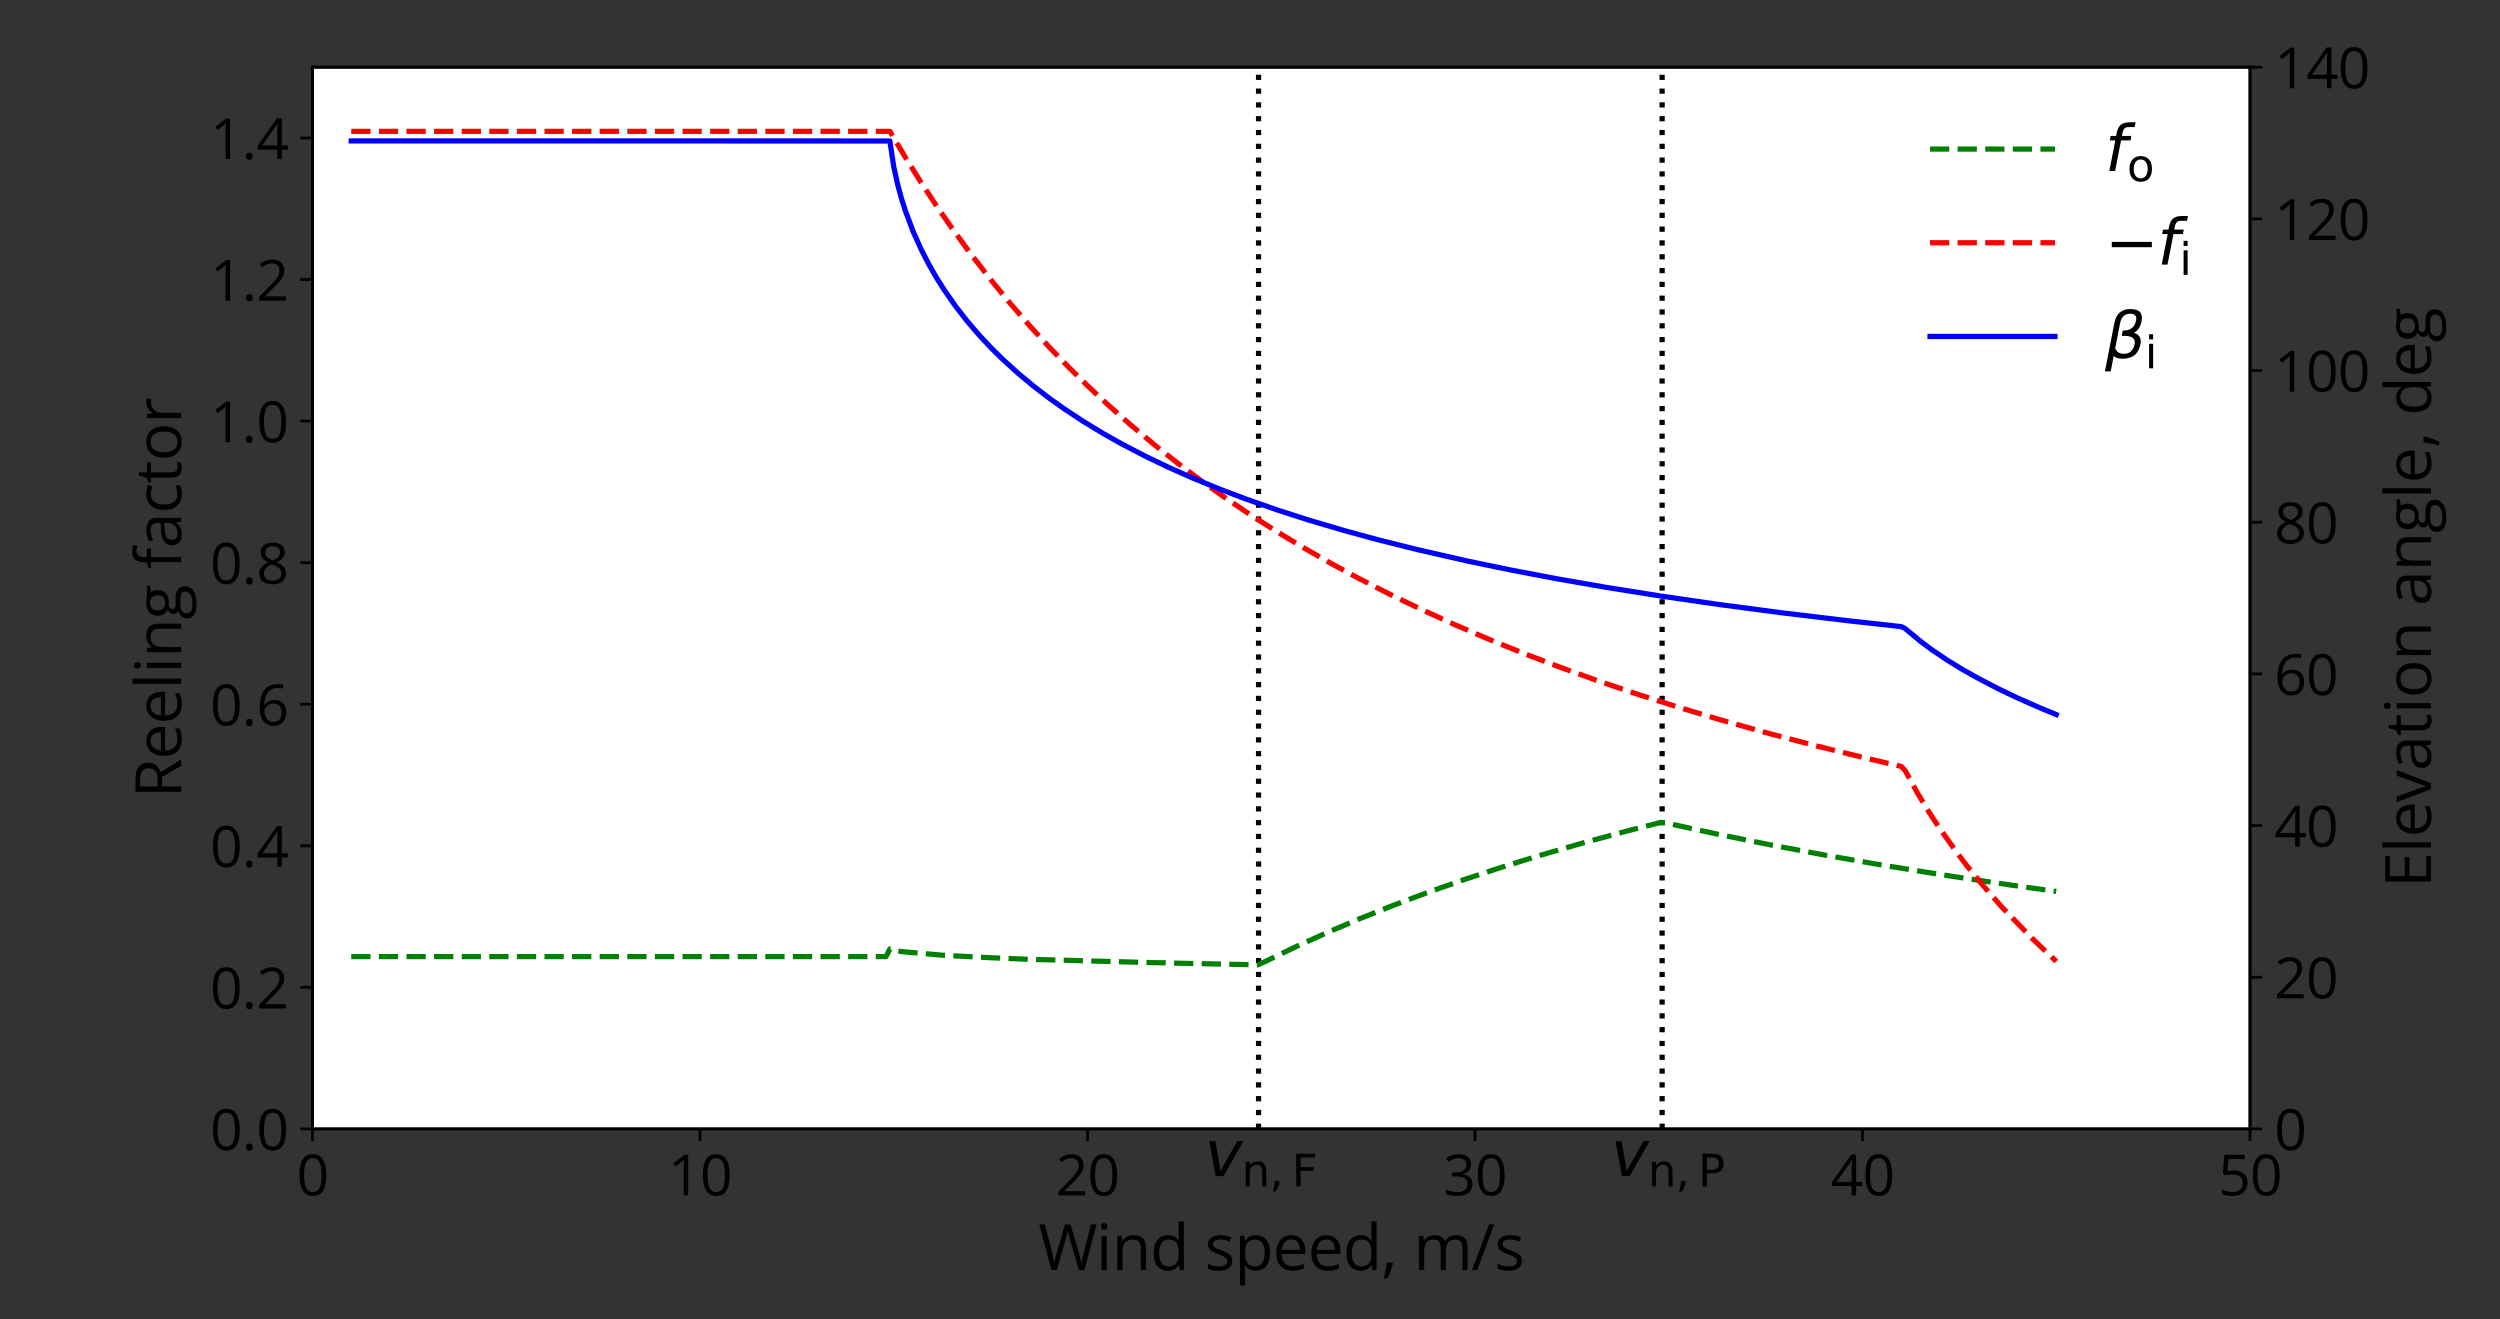 <?xml version="1.0" encoding="UTF-8" standalone="no"?>
<svg
   width="720pt"
   height="380pt"
   viewBox="0 0 720 380"
   version="1.1"
   id="svg617"
   sodipodi:docname="operations.svg"
   inkscape:version="1.2.2 (b0a8486541, 2022-12-01)"
   xmlns:inkscape="http://www.inkscape.org/namespaces/inkscape"
   xmlns:sodipodi="http://sodipodi.sourceforge.net/DTD/sodipodi-0.dtd"
   xmlns:xlink="http://www.w3.org/1999/xlink"
   xmlns="http://www.w3.org/2000/svg"
   xmlns:svg="http://www.w3.org/2000/svg"
   xmlns:rdf="http://www.w3.org/1999/02/22-rdf-syntax-ns#"
   xmlns:cc="http://creativecommons.org/ns#"
   xmlns:dc="http://purl.org/dc/elements/1.1/">
  <rect x="0" y="0" width="720" height="380" fill="#333333" stroke="none"/>
  <sodipodi:namedview
     id="namedview619"
     pagecolor="#ffffff"
     bordercolor="#cccccc"
     borderopacity="1"
     inkscape:showpageshadow="0"
     inkscape:pageopacity="1"
     inkscape:pagecheckerboard="0"
     inkscape:deskcolor="#d1d1d1"
     inkscape:document-units="pt"
     showgrid="false"
     inkscape:zoom="0.64010417"
     inkscape:cx="452.27014"
     inkscape:cy="272.61188"
     inkscape:window-width="1920"
     inkscape:window-height="1022"
     inkscape:window-x="0"
     inkscape:window-y="0"
     inkscape:window-maximized="1"
     inkscape:current-layer="patch_1" />
  <defs
     id="defs6">
    <style
       type="text/css"
       id="style4">*{stroke-linejoin: round; stroke-linecap: butt}</style>
  </defs>
  <g
     id="figure_1"
     transform="translate(0,-29.25)">
    <g
       id="patch_1" />
    <g
       id="axes_1">
      <g
         id="patch_2">
        <path
           d="M 90,354.375 H 648 V 48.6 H 90 Z"
           style="fill:#ffffff"
           id="path11" />
      </g>
      <g
         id="matplotlib.axis_1">
        <g
           id="xtick_1">
          <g
             id="line2d_1">
            <defs
               id="defs15">
              <path
                 id="m4ca0bfacaf"
                 d="M 0,0 V 3.5"
                 style="stroke:#000000;stroke-width:0.8" />
            </defs>
            <g
               id="g19">
              <use
                 xlink:href="#m4ca0bfacaf"
                 x="90"
                 y="354.375"
                 style="stroke:#000000;stroke-width:0.8"
                 id="use17" />
            </g>
          </g>
          <g
             id="text_1">
            <!-- 0 -->
            <g
               transform="matrix(0.16,0,0,-0.16,85.426,373.533)"
               id="g27">
              <defs
                 id="defs23">
                <path
                   id="OpenSans-Regular-30"
                   d="m 3334,2291 q 0,-557 -84,-995 Q 3166,859 2984,556 2803,253 2515,95 2228,-63 1825,-63 1316,-63 983,215 650,494 486,1020 322,1547 322,2291 q 0,731 148,1257 149,527 480,810 331,283 875,283 516,0 850,-280 334,-280 496,-807 163,-526 163,-1263 z m -2490,0 q 0,-638 97,-1063 97,-425 314,-636 217,-211 570,-211 353,0 570,209 218,210 316,635 98,425 98,1066 0,628 -97,1051 -96,424 -312,638 -216,214 -575,214 -359,0 -575,-214 -216,-214 -311,-638 -95,-423 -95,-1051 z"
                   transform="scale(0.016)" />
              </defs>
              <use
                 xlink:href="#OpenSans-Regular-30"
                 id="use25" />
            </g>
          </g>
        </g>
        <g
           id="xtick_2">
          <g
             id="line2d_2">
            <g
               id="g33">
              <use
                 xlink:href="#m4ca0bfacaf"
                 x="201.6"
                 y="354.375"
                 style="stroke:#000000;stroke-width:0.8"
                 id="use31" />
            </g>
          </g>
          <g
             id="text_2">
            <!-- 10 -->
            <g
               transform="matrix(0.16,0,0,-0.16,192.452,373.533)"
               id="g43">
              <defs
                 id="defs37">
                <path
                   id="OpenSans-Regular-31"
                   d="m 2247,0 h -506 v 3238 q 0,184 1,317 2,133 6,243 5,111 15,227 -97,-100 -182,-171 -84,-70 -209,-173 l -522,-418 -272,353 1238,953 h 431 z"
                   transform="scale(0.016)" />
              </defs>
              <use
                 xlink:href="#OpenSans-Regular-31"
                 id="use39" />
              <use
                 xlink:href="#OpenSans-Regular-30"
                 x="57.178"
                 id="use41" />
            </g>
          </g>
        </g>
        <g
           id="xtick_3">
          <g
             id="line2d_3">
            <g
               id="g49">
              <use
                 xlink:href="#m4ca0bfacaf"
                 x="313.2"
                 y="354.375"
                 style="stroke:#000000;stroke-width:0.8"
                 id="use47" />
            </g>
          </g>
          <g
             id="text_3">
            <!-- 20 -->
            <g
               transform="matrix(0.16,0,0,-0.16,304.053,373.533)"
               id="g59">
              <defs
                 id="defs53">
                <path
                   id="OpenSans-Regular-32"
                   d="M 3309,0 H 316 v 434 l 1222,1241 q 340,344 573,612 233,269 355,530 122,261 122,574 0,387 -230,592 -230,205 -605,205 -328,0 -581,-113 -253,-112 -519,-319 l -278,350 q 181,153 395,272 214,119 459,187 246,69 524,69 422,0 728,-147 307,-146 474,-418 167,-272 167,-647 0,-363 -144,-674 -144,-310 -403,-615 -259,-305 -606,-645 L 975,497 v -22 h 2334 z"
                   transform="scale(0.016)" />
              </defs>
              <use
                 xlink:href="#OpenSans-Regular-32"
                 id="use55" />
              <use
                 xlink:href="#OpenSans-Regular-30"
                 x="57.178"
                 id="use57" />
            </g>
          </g>
        </g>
        <g
           id="xtick_4">
          <g
             id="line2d_4">
            <g
               id="g65">
              <use
                 xlink:href="#m4ca0bfacaf"
                 x="424.8"
                 y="354.375"
                 style="stroke:#000000;stroke-width:0.8"
                 id="use63" />
            </g>
          </g>
          <g
             id="text_4">
            <!-- 30 -->
            <g
               transform="matrix(0.16,0,0,-0.16,415.652,373.533)"
               id="g75">
              <defs
                 id="defs69">
                <path
                   id="OpenSans-Regular-33"
                   d="m 3141,3503 q 0,-306 -119,-531 -119,-225 -332,-367 -212,-142 -499,-199 v -25 q 543,-68 816,-350 274,-281 274,-737 0,-397 -186,-704 Q 2909,284 2526,110 2144,-63 1547,-63 1184,-63 876,-5 569,53 288,188 v 487 q 284,-141 618,-221 335,-79 647,-79 625,0 903,248 278,249 278,680 0,297 -155,480 -154,183 -443,269 -289,86 -695,86 H 984 v 443 h 460 q 372,0 631,109 259,110 395,308 136,199 136,471 0,347 -231,536 -231,189 -628,189 -244,0 -444,-50 -200,-50 -375,-138 -175,-87 -350,-203 l -262,356 q 250,194 609,334 359,141 816,141 700,0 1050,-319 350,-318 350,-812 z"
                   transform="scale(0.016)" />
              </defs>
              <use
                 xlink:href="#OpenSans-Regular-33"
                 id="use71" />
              <use
                 xlink:href="#OpenSans-Regular-30"
                 x="57.178"
                 id="use73" />
            </g>
          </g>
        </g>
        <g
           id="xtick_5">
          <g
             id="line2d_5">
            <g
               id="g81">
              <use
                 xlink:href="#m4ca0bfacaf"
                 x="536.4"
                 y="354.375"
                 style="stroke:#000000;stroke-width:0.8"
                 id="use79" />
            </g>
          </g>
          <g
             id="text_5">
            <!-- 40 -->
            <g
               transform="matrix(0.16,0,0,-0.16,527.253,373.533)"
               id="g91">
              <defs
                 id="defs85">
                <path
                   id="OpenSans-Regular-34"
                   d="M 3538,1059 H 2853 V 0 H 2347 V 1059 H 138 v 438 l 2175,3097 h 540 V 1528 h 685 z m -1191,469 v 1494 q 0,172 3,311 3,139 9,259 7,121 11,230 5,109 8,216 h -25 q -59,-125 -136,-265 -76,-139 -154,-248 L 653,1528 Z"
                   transform="scale(0.016)" />
              </defs>
              <use
                 xlink:href="#OpenSans-Regular-34"
                 id="use87" />
              <use
                 xlink:href="#OpenSans-Regular-30"
                 x="57.178"
                 id="use89" />
            </g>
          </g>
        </g>
        <g
           id="xtick_6">
          <g
             id="line2d_6">
            <g
               id="g97">
              <use
                 xlink:href="#m4ca0bfacaf"
                 x="648"
                 y="354.375"
                 style="stroke:#000000;stroke-width:0.8"
                 id="use95" />
            </g>
          </g>
          <g
             id="text_6">
            <!-- 50 -->
            <g
               transform="matrix(0.16,0,0,-0.16,638.852,373.533)"
               id="g107">
              <defs
                 id="defs101">
                <path
                   id="OpenSans-Regular-35"
                   d="m 1759,2794 q 466,0 810,-158 344,-158 533,-458 189,-300 189,-728 0,-469 -204,-808 Q 2884,303 2503,120 2122,-63 1591,-63 1234,-63 928,0 622,63 413,188 v 493 q 228,-137 553,-219 325,-81 631,-81 347,0 608,111 261,111 406,337 145,227 145,571 0,456 -280,704 -279,249 -882,249 -194,0 -425,-31 -231,-31 -381,-69 L 525,2425 700,4569 H 2972 V 4094 H 1144 L 1028,2716 q 119,25 306,51 188,27 425,27 z"
                   transform="scale(0.016)" />
              </defs>
              <use
                 xlink:href="#OpenSans-Regular-35"
                 id="use103" />
              <use
                 xlink:href="#OpenSans-Regular-30"
                 x="57.178"
                 id="use105" />
            </g>
          </g>
        </g>
        <g
           id="text_7">
          <!-- Wind speed, m/s -->
          <g
             transform="matrix(0.18,0,0,-0.18,299.053,395.037)"
             id="g154">
            <defs
               id="defs122">
              <path
                 id="OpenSans-Regular-57"
                 d="M 5816,4569 4594,0 h -535 l -906,3075 q -40,131 -76,264 -36,133 -68,253 -31,121 -51,213 -20,92 -30,139 -6,-47 -23,-138 -17,-90 -44,-209 -27,-119 -63,-254 -35,-134 -76,-271 L 1841,0 H 1306 L 94,4569 h 553 l 734,-2866 q 38,-144 70,-283 33,-139 60,-270 27,-131 48,-256 22,-125 41,-244 16,122 41,255 25,133 54,270 30,138 66,278 36,141 77,281 l 821,2835 h 547 l 857,-2856 q 43,-147 80,-291 38,-144 68,-280 30,-136 53,-260 24,-123 42,-232 22,153 53,322 32,169 74,353 42,184 92,381 l 734,2863 z"
                 transform="scale(0.016)" />
              <path
                 id="OpenSans-Regular-69"
                 d="M 1066,3425 V 0 H 547 V 3425 Z M 813,4706 q 128,0 220,-83 92,-82 92,-257 0,-172 -92,-257 -92,-84 -220,-84 -135,0 -224,84 -89,85 -89,257 0,175 89,257 89,83 224,83 z"
                 transform="scale(0.016)" />
              <path
                 id="OpenSans-Regular-6e"
                 d="m 2169,3488 q 609,0 921,-299 313,-298 313,-958 V 0 h -512 v 2197 q 0,428 -196,640 -195,213 -598,213 -569,0 -800,-322 -231,-322 -231,-934 V 0 H 547 v 3425 h 419 l 78,-494 h 28 q 109,182 278,305 169,123 378,187 210,65 441,65 z"
                 transform="scale(0.016)" />
              <path
                 id="OpenSans-Regular-64"
                 d="m 1766,-63 q -650,0 -1030,444 -380,444 -380,1319 0,884 387,1336 388,452 1032,452 272,0 475,-72 203,-72 350,-193 147,-120 247,-273 h 37 q -12,97 -25,265 -12,169 -12,276 v 1372 h 519 V 0 h -419 l -78,488 h -22 Q 2750,334 2601,209 2453,84 2248,10 2044,-63 1766,-63 Z m 81,432 q 550,0 778,312 228,313 228,928 v 94 q 0,653 -217,1003 -217,350 -789,350 -478,0 -716,-367 -237,-367 -237,-1001 0,-632 236,-976 236,-343 717,-343 z"
                 transform="scale(0.016)" />
              <path
                 id="OpenSans-Regular-20"
                 transform="scale(0.016)"
                 d="" />
              <path
                 id="OpenSans-Regular-73"
                 d="M 2763,938 Q 2763,609 2598,386 2434,163 2129,50 1825,-63 1403,-63 1044,-63 781,-6 519,50 322,153 v 478 q 209,-103 500,-188 291,-84 594,-84 443,0 643,144 200,144 200,391 0,140 -80,248 -79,108 -267,209 -187,102 -518,224 -328,125 -567,248 -239,124 -369,302 -130,178 -130,463 0,434 351,667 352,233 924,233 310,0 580,-61 270,-61 505,-164 l -175,-416 q -213,91 -454,153 -240,63 -490,63 -360,0 -552,-119 -192,-119 -192,-325 0,-160 89,-263 89,-103 286,-194 197,-90 519,-212 322,-119 556,-246 234,-126 361,-306 127,-179 127,-460 z"
                 transform="scale(0.016)" />
              <path
                 id="OpenSans-Regular-70"
                 d="m 2156,3488 q 641,0 1022,-441 381,-441 381,-1325 0,-584 -175,-981 Q 3209,344 2892,140 2575,-63 2144,-63 1872,-63 1665,9 1459,81 1312,203 1166,325 1069,469 h -38 q 10,-122 24,-294 14,-172 14,-300 V -1531 H 547 v 4956 h 428 l 69,-506 h 25 q 100,156 243,285 144,130 352,207 208,77 492,77 z m -90,-438 q -357,0 -574,-138 -217,-137 -317,-411 -100,-273 -106,-685 v -100 q 0,-435 95,-735 95,-300 315,-456 221,-156 593,-156 319,0 531,172 213,172 317,479 105,308 105,708 0,606 -236,964 -236,358 -723,358 z"
                 transform="scale(0.016)" />
              <path
                 id="OpenSans-Regular-65"
                 d="m 1866,3488 q 437,0 749,-194 313,-194 478,-543 166,-348 166,-813 V 1616 H 894 q 9,-603 299,-919 291,-316 820,-316 325,0 575,59 250,60 518,176 V 159 Q 2847,44 2592,-9 q -254,-54 -601,-54 -494,0 -861,202 -367,202 -571,592 -203,391 -203,957 0,553 186,957 186,405 525,624 339,219 799,219 z m -7,-425 q -415,0 -662,-272 -247,-272 -294,-760 h 1813 q -3,307 -96,539 -92,233 -280,363 -187,130 -481,130 z"
                 transform="scale(0.016)" />
              <path
                 id="OpenSans-Regular-2c"
                 d="m 1141,744 40,-72 Q 1125,444 1039,184 953,-75 851,-336 750,-597 647,-825 H 259 q 66,250 128,527 63,276 114,546 52,271 83,496 z"
                 transform="scale(0.016)" />
              <path
                 id="OpenSans-Regular-6d"
                 d="m 4266,3488 q 565,0 852,-296 288,-295 288,-948 V 0 h -512 v 2219 q 0,415 -180,623 -180,208 -533,208 -497,0 -722,-288 -225,-287 -225,-846 V 0 h -515 v 2219 q 0,278 -80,462 -80,185 -238,277 -157,92 -398,92 -340,0 -547,-141 -206,-140 -298,-417 -92,-276 -92,-679 V 0 H 547 v 3425 h 419 l 78,-484 h 28 q 103,178 259,300 157,122 350,184 194,63 413,63 390,0 654,-146 265,-145 383,-442 h 28 q 169,297 463,442 294,146 644,146 z"
                 transform="scale(0.016)" />
              <path
                 id="OpenSans-Regular-2f"
                 d="M 2278,4569 578,0 H 66 l 1703,4569 z"
                 transform="scale(0.016)" />
            </defs>
            <use
               xlink:href="#OpenSans-Regular-57"
               id="use124" />
            <use
               xlink:href="#OpenSans-Regular-69"
               x="92.334"
               id="use126" />
            <use
               xlink:href="#OpenSans-Regular-6e"
               x="117.578"
               id="use128" />
            <use
               xlink:href="#OpenSans-Regular-64"
               x="178.906"
               id="use130" />
            <use
               xlink:href="#OpenSans-Regular-20"
               x="240.088"
               id="use132" />
            <use
               xlink:href="#OpenSans-Regular-73"
               x="266.064"
               id="use134" />
            <use
               xlink:href="#OpenSans-Regular-70"
               x="313.721"
               id="use136" />
            <use
               xlink:href="#OpenSans-Regular-65"
               x="374.902"
               id="use138" />
            <use
               xlink:href="#OpenSans-Regular-65"
               x="431.055"
               id="use140" />
            <use
               xlink:href="#OpenSans-Regular-64"
               x="487.207"
               id="use142" />
            <use
               xlink:href="#OpenSans-Regular-2c"
               x="548.389"
               id="use144" />
            <use
               xlink:href="#OpenSans-Regular-20"
               x="574.268"
               id="use146" />
            <use
               xlink:href="#OpenSans-Regular-6d"
               x="600.244"
               id="use148" />
            <use
               xlink:href="#OpenSans-Regular-2f"
               x="692.822"
               id="use150" />
            <use
               xlink:href="#OpenSans-Regular-73"
               x="729.492"
               id="use152" />
          </g>
        </g>
      </g>
      <g
         id="matplotlib.axis_2">
        <g
           id="ytick_1">
          <g
             id="line2d_7">
            <defs
               id="defs159">
              <path
                 id="m204ca23386"
                 d="M 0,0 H -3.5"
                 style="stroke:#000000;stroke-width:0.8" />
            </defs>
            <g
               id="g163">
              <use
                 xlink:href="#m204ca23386"
                 x="90"
                 y="354.375"
                 style="stroke:#000000;stroke-width:0.8"
                 id="use161" />
            </g>
          </g>
          <g
             id="text_8">
            <!-- 0.0 -->
            <g
               transform="matrix(0.16,0,0,-0.16,60.502,360.454)"
               id="g175">
              <defs
                 id="defs167">
                <path
                   id="OpenSans-Regular-2e"
                   d="m 469,325 q 0,219 106,311 106,92 259,92 160,0 269,-92 110,-92 110,-311 Q 1213,109 1103,10 994,-88 834,-88 681,-88 575,10 469,109 469,325 Z"
                   transform="scale(0.016)" />
              </defs>
              <use
                 xlink:href="#OpenSans-Regular-30"
                 id="use169" />
              <use
                 xlink:href="#OpenSans-Regular-2e"
                 x="57.178"
                 id="use171" />
              <use
                 xlink:href="#OpenSans-Regular-30"
                 x="83.447"
                 id="use173" />
            </g>
          </g>
        </g>
        <g
           id="ytick_2">
          <g
             id="line2d_8">
            <g
               id="g181">
              <use
                 xlink:href="#m204ca23386"
                 x="90"
                 y="313.605"
                 style="stroke:#000000;stroke-width:0.8"
                 id="use179" />
            </g>
          </g>
          <g
             id="text_9">
            <!-- 0.2 -->
            <g
               transform="matrix(0.16,0,0,-0.16,60.502,319.684)"
               id="g190">
              <use
                 xlink:href="#OpenSans-Regular-30"
                 id="use184" />
              <use
                 xlink:href="#OpenSans-Regular-2e"
                 x="57.178"
                 id="use186" />
              <use
                 xlink:href="#OpenSans-Regular-32"
                 x="83.447"
                 id="use188" />
            </g>
          </g>
        </g>
        <g
           id="ytick_3">
          <g
             id="line2d_9">
            <g
               id="g196">
              <use
                 xlink:href="#m204ca23386"
                 x="90"
                 y="272.835"
                 style="stroke:#000000;stroke-width:0.8"
                 id="use194" />
            </g>
          </g>
          <g
             id="text_10">
            <!-- 0.4 -->
            <g
               transform="matrix(0.16,0,0,-0.16,60.502,278.914)"
               id="g205">
              <use
                 xlink:href="#OpenSans-Regular-30"
                 id="use199" />
              <use
                 xlink:href="#OpenSans-Regular-2e"
                 x="57.178"
                 id="use201" />
              <use
                 xlink:href="#OpenSans-Regular-34"
                 x="83.447"
                 id="use203" />
            </g>
          </g>
        </g>
        <g
           id="ytick_4">
          <g
             id="line2d_10">
            <g
               id="g211">
              <use
                 xlink:href="#m204ca23386"
                 x="90"
                 y="232.065"
                 style="stroke:#000000;stroke-width:0.8"
                 id="use209" />
            </g>
          </g>
          <g
             id="text_11">
            <!-- 0.6 -->
            <g
               transform="matrix(0.16,0,0,-0.16,60.502,238.144)"
               id="g223">
              <defs
                 id="defs215">
                <path
                   id="OpenSans-Regular-36"
                   d="m 363,1953 q 0,413 57,806 58,394 195,733 138,339 375,595 238,257 593,402 355,145 851,145 141,0 303,-14 163,-14 269,-45 v -447 q -115,41 -264,59 -148,19 -298,19 -581,0 -914,-253 -333,-253 -480,-686 -147,-433 -169,-973 h 35 q 97,156 247,282 150,127 364,202 214,75 498,75 400,0 698,-163 299,-162 463,-472 164,-309 164,-749 0,-472 -175,-816 Q 3000,309 2676,123 2353,-63 1906,-63 1572,-63 1290,65 1009,194 801,447 594,700 478,1076 363,1453 363,1953 Z M 1900,375 q 425,0 681,272 257,272 257,822 0,450 -229,712 -228,263 -687,263 -313,0 -544,-130 -231,-130 -359,-327 -128,-196 -128,-399 0,-207 61,-420 61,-212 186,-393 125,-181 315,-291 191,-109 447,-109 z"
                   transform="scale(0.016)" />
              </defs>
              <use
                 xlink:href="#OpenSans-Regular-30"
                 id="use217" />
              <use
                 xlink:href="#OpenSans-Regular-2e"
                 x="57.178"
                 id="use219" />
              <use
                 xlink:href="#OpenSans-Regular-36"
                 x="83.447"
                 id="use221" />
            </g>
          </g>
        </g>
        <g
           id="ytick_5">
          <g
             id="line2d_11">
            <g
               id="g229">
              <use
                 xlink:href="#m204ca23386"
                 x="90"
                 y="191.295"
                 style="stroke:#000000;stroke-width:0.8"
                 id="use227" />
            </g>
          </g>
          <g
             id="text_12">
            <!-- 0.8 -->
            <g
               transform="matrix(0.16,0,0,-0.16,60.502,197.374)"
               id="g241">
              <defs
                 id="defs233">
                <path
                   id="OpenSans-Regular-38"
                   d="m 1825,4634 q 397,0 703,-125 306,-125 479,-367 174,-242 174,-595 0,-278 -120,-486 -120,-208 -324,-363 -203,-154 -449,-276 293,-134 529,-303 236,-169 373,-397 138,-228 138,-541 0,-384 -186,-664 Q 2956,238 2622,87 2288,-63 1838,-63 1353,-63 1014,82 675,228 498,501 322,775 322,1159 q 0,316 134,549 135,233 356,401 222,169 485,285 -228,125 -417,284 -189,160 -300,374 -111,214 -111,498 0,347 176,589 177,242 485,368 308,127 695,127 z M 831,1156 q 0,-350 247,-577 247,-226 747,-226 475,0 734,226 260,227 260,596 0,228 -119,401 -119,174 -338,311 -218,138 -515,251 l -113,40 Q 1447,2059 1245,1914 1044,1769 937,1584 831,1400 831,1156 Z m 988,3053 q -369,0 -604,-177 -234,-176 -234,-507 0,-237 114,-402 114,-164 311,-281 197,-117 441,-217 237,100 421,220 185,121 291,286 107,166 107,397 0,331 -233,506 -233,175 -614,175 z"
                   transform="scale(0.016)" />
              </defs>
              <use
                 xlink:href="#OpenSans-Regular-30"
                 id="use235" />
              <use
                 xlink:href="#OpenSans-Regular-2e"
                 x="57.178"
                 id="use237" />
              <use
                 xlink:href="#OpenSans-Regular-38"
                 x="83.447"
                 id="use239" />
            </g>
          </g>
        </g>
        <g
           id="ytick_6">
          <g
             id="line2d_12">
            <g
               id="g247">
              <use
                 xlink:href="#m204ca23386"
                 x="90"
                 y="150.525"
                 style="stroke:#000000;stroke-width:0.8"
                 id="use245" />
            </g>
          </g>
          <g
             id="text_13">
            <!-- 1.0 -->
            <g
               transform="matrix(0.16,0,0,-0.16,60.502,156.604)"
               id="g256">
              <use
                 xlink:href="#OpenSans-Regular-31"
                 id="use250" />
              <use
                 xlink:href="#OpenSans-Regular-2e"
                 x="57.178"
                 id="use252" />
              <use
                 xlink:href="#OpenSans-Regular-30"
                 x="83.447"
                 id="use254" />
            </g>
          </g>
        </g>
        <g
           id="ytick_7">
          <g
             id="line2d_13">
            <g
               id="g262">
              <use
                 xlink:href="#m204ca23386"
                 x="90"
                 y="109.755"
                 style="stroke:#000000;stroke-width:0.8"
                 id="use260" />
            </g>
          </g>
          <g
             id="text_14">
            <!-- 1.2 -->
            <g
               transform="matrix(0.16,0,0,-0.16,60.502,115.834)"
               id="g271">
              <use
                 xlink:href="#OpenSans-Regular-31"
                 id="use265" />
              <use
                 xlink:href="#OpenSans-Regular-2e"
                 x="57.178"
                 id="use267" />
              <use
                 xlink:href="#OpenSans-Regular-32"
                 x="83.447"
                 id="use269" />
            </g>
          </g>
        </g>
        <g
           id="ytick_8">
          <g
             id="line2d_14">
            <g
               id="g277">
              <use
                 xlink:href="#m204ca23386"
                 x="90"
                 y="68.985"
                 style="stroke:#000000;stroke-width:0.8"
                 id="use275" />
            </g>
          </g>
          <g
             id="text_15">
            <!-- 1.4 -->
            <g
               transform="matrix(0.16,0,0,-0.16,60.502,75.064)"
               id="g286">
              <use
                 xlink:href="#OpenSans-Regular-31"
                 id="use280" />
              <use
                 xlink:href="#OpenSans-Regular-2e"
                 x="57.178"
                 id="use282" />
              <use
                 xlink:href="#OpenSans-Regular-34"
                 x="83.447"
                 id="use284" />
            </g>
          </g>
        </g>
        <g
           id="text_16">
          <!-- Reeling factor -->
          <g
             transform="matrix(0,-0.18,-0.18,0,52.177,259.08)"
             id="g329">
            <defs
               id="defs299">
              <path
                 id="OpenSans-Regular-52"
                 d="m 1859,4569 q 563,0 930,-139 367,-139 548,-424 182,-284 182,-725 0,-362 -132,-605 -131,-242 -344,-392 -212,-150 -452,-231 L 3844,0 H 3225 L 2106,1906 H 1156 V 0 H 625 v 4569 z m -31,-460 H 1156 V 2356 h 725 q 560,0 824,228 264,229 264,672 0,466 -280,659 -280,194 -861,194 z"
                 transform="scale(0.016)" />
              <path
                 id="OpenSans-Regular-6c"
                 d="M 1069,0 H 547 v 4863 h 522 z"
                 transform="scale(0.016)" />
              <path
                 id="OpenSans-Regular-67"
                 d="m 1503,-1538 q -675,0 -1041,252 -365,252 -365,705 0,322 204,550 205,228 568,303 -135,62 -230,187 -95,125 -95,288 0,187 104,329 105,143 321,274 -269,109 -436,370 -167,261 -167,608 0,369 153,630 153,261 443,398 291,138 704,138 90,0 182,-8 93,-8 177,-22 84,-14 147,-33 h 1175 v -334 l -631,-78 q 93,-122 155,-294 63,-172 63,-381 0,-513 -347,-815 -346,-301 -953,-301 -143,0 -293,25 -153,-84 -233,-187 -80,-103 -80,-238 0,-100 61,-160 61,-59 176,-86 116,-26 279,-26 h 603 q 559,0 857,-234 299,-234 299,-685 0,-568 -463,-871 -462,-304 -1337,-304 z m 16,407 q 425,0 704,86 280,86 419,247 139,160 139,382 0,207 -94,312 Q 2594,0 2412,36 2231,72 1969,72 H 1375 Q 1144,72 972,0 800,-72 708,-212 q -92,-141 -92,-351 0,-278 234,-423 234,-145 669,-145 z m 134,2737 q 372,0 559,187 188,188 188,548 0,384 -191,576 -190,192 -562,192 -356,0 -549,-198 -192,-198 -192,-580 0,-350 194,-538 194,-187 553,-187 z"
                 transform="scale(0.016)" />
              <path
                 id="OpenSans-Regular-66"
                 d="M 2072,3019 H 1219 V 0 H 700 V 3019 H 94 v 250 l 606,172 v 228 q 0,431 128,701 128,271 372,399 244,128 594,128 197,0 361,-35 164,-34 289,-78 l -135,-409 q -106,34 -239,64 -132,30 -270,30 -297,0 -439,-193 -142,-192 -142,-601 v -250 h 853 z"
                 transform="scale(0.016)" />
              <path
                 id="OpenSans-Regular-61"
                 d="m 1828,3481 q 613,0 909,-275 297,-275 297,-878 V 0 h -378 l -100,506 h -25 Q 2388,319 2231,192 2075,66 1870,1 1666,-63 1369,-63 1056,-63 814,46 572,156 433,378 294,600 294,941 q 0,512 406,787 406,275 1238,300 l 590,25 v 210 q 0,443 -191,621 -190,179 -537,179 -269,0 -513,-79 -243,-78 -462,-184 l -159,394 q 231,119 531,203 300,84 631,84 z m 694,-1793 -522,-22 q -641,-25 -904,-210 -262,-184 -262,-522 0,-293 178,-434 179,-141 472,-141 457,0 747,253 291,254 291,760 z"
                 transform="scale(0.016)" />
              <path
                 id="OpenSans-Regular-63"
                 d="m 1919,-63 q -463,0 -816,191 -353,191 -550,581 -197,391 -197,985 0,622 208,1017 208,395 573,586 366,191 832,191 256,0 495,-52 239,-52 392,-130 l -156,-434 q -156,62 -361,112 -205,50 -383,50 -356,0 -592,-153 -236,-153 -353,-450 -117,-297 -117,-731 0,-416 114,-710 114,-293 340,-448 227,-154 568,-154 272,0 490,57 219,58 397,136 V 119 Q 2631,31 2420,-16 2209,-63 1919,-63 Z"
                 transform="scale(0.016)" />
              <path
                 id="OpenSans-Regular-74"
                 d="m 1653,363 q 128,0 262,21 135,22 219,54 V 34 Q 2044,-6 1883,-34 1722,-63 1569,-63 1297,-63 1075,32 853,128 720,356 588,584 588,988 V 3019 H 100 v 253 l 491,203 206,744 h 312 V 3425 H 2113 V 3019 H 1109 V 1003 q 0,-322 148,-481 149,-159 396,-159 z"
                 transform="scale(0.016)" />
              <path
                 id="OpenSans-Regular-6f"
                 d="M 3500,1719 Q 3500,1297 3390,965 3281,634 3075,406 2869,178 2576,57 2284,-63 1916,-63 1572,-63 1286,57 1000,178 792,406 584,634 470,965 q -114,332 -114,754 0,562 191,957 191,396 545,604 355,208 846,208 468,0 819,-210 352,-209 547,-605 196,-395 196,-954 z m -2606,0 q 0,-413 109,-716 110,-303 338,-469 228,-165 587,-165 356,0 586,165 230,166 339,469 110,303 110,716 0,409 -110,707 -109,299 -337,461 -228,163 -591,163 -534,0 -783,-353 -248,-353 -248,-978 z"
                 transform="scale(0.016)" />
              <path
                 id="OpenSans-Regular-72"
                 d="m 2103,3488 q 103,0 215,-11 113,-11 201,-30 l -66,-481 q -84,22 -187,34 -103,13 -194,13 -206,0 -389,-83 -183,-83 -321,-238 -137,-154 -215,-372 -78,-217 -78,-482 V 0 H 547 v 3425 h 431 l 56,-631 h 22 q 107,190 257,348 150,158 348,252 198,94 442,94 z"
                 transform="scale(0.016)" />
            </defs>
            <use
               xlink:href="#OpenSans-Regular-52"
               id="use301" />
            <use
               xlink:href="#OpenSans-Regular-65"
               x="61.719"
               id="use303" />
            <use
               xlink:href="#OpenSans-Regular-65"
               x="117.871"
               id="use305" />
            <use
               xlink:href="#OpenSans-Regular-6c"
               x="174.023"
               id="use307" />
            <use
               xlink:href="#OpenSans-Regular-69"
               x="199.268"
               id="use309" />
            <use
               xlink:href="#OpenSans-Regular-6e"
               x="224.512"
               id="use311" />
            <use
               xlink:href="#OpenSans-Regular-67"
               x="285.84"
               id="use313" />
            <use
               xlink:href="#OpenSans-Regular-20"
               x="340.137"
               id="use315" />
            <use
               xlink:href="#OpenSans-Regular-66"
               x="366.113"
               id="use317" />
            <use
               xlink:href="#OpenSans-Regular-61"
               x="399.756"
               id="use319" />
            <use
               xlink:href="#OpenSans-Regular-63"
               x="455.322"
               id="use321" />
            <use
               xlink:href="#OpenSans-Regular-74"
               x="503.223"
               id="use323" />
            <use
               xlink:href="#OpenSans-Regular-6f"
               x="538.867"
               id="use325" />
            <use
               xlink:href="#OpenSans-Regular-72"
               x="599.023"
               id="use327" />
          </g>
        </g>
      </g>
      <g
         id="LineCollection_1">
        <path
           d="M 362.461,354.375 V -1"
           clip-path="url(#paea9a6bc5d)"
           style="fill:none;stroke:#000000;stroke-width:1.5;stroke-dasharray:1.5, 2.475;stroke-dashoffset:0"
           id="path333" />
      </g>
      <g
         id="LineCollection_2">
        <path
           d="M 478.695,354.375 V -1"
           clip-path="url(#paea9a6bc5d)"
           style="fill:none;stroke:#000000;stroke-width:1.5;stroke-dasharray:1.5, 2.475;stroke-dashoffset:0"
           id="path336" />
      </g>
      <g
         id="line2d_15">
        <path
           d="m 101.16,304.754 h 154.008 l 1.116,-2.205 2.232,0.53 1.116,0.23 12.276,1.082 13.392,0.687 12.276,0.507 3.348,0.062 32.364,0.876 2.232,-0.003 3.348,0.125 23.436,0.476 2.232,-1.034 8.928,-4.298 8.928,-4.036 8.928,-3.796 10.044,-4.011 10.044,-3.76 10.044,-3.532 11.16,-3.682 11.16,-3.449 12.276,-3.551 12.276,-3.321 10.044,-2.561 1.116,0.098 14.508,3.167 15.624,3.166 15.624,2.938 16.74,2.923 17.856,2.888 18.972,2.837 13.392,1.874 v 0"
           clip-path="url(#paea9a6bc5d)"
           style="fill:none;stroke:#008000;stroke-width:1.5;stroke-dasharray:5.55, 2.4;stroke-dashoffset:0"
           id="path339" />
      </g>
      <g
         id="line2d_16">
        <path
           d="m 101.16,67.067 155.124,0.003 4.464,7.511 4.464,7.129 4.464,6.774 4.464,6.446 5.58,7.631 5.58,7.195 5.58,6.795 5.58,6.428 5.58,6.089 5.58,5.777 5.58,5.488 5.58,5.221 6.696,5.938 6.696,5.61 6.696,5.308 6.696,5.03 6.696,4.773 7.812,5.269 7.812,4.973 7.812,4.701 7.812,4.451 7.812,4.22 8.928,4.563 8.928,4.297 10.044,4.577 10.044,4.296 10.044,4.049 10.044,3.823 11.16,4.004 11.16,3.77 12.276,3.901 12.276,3.665 13.392,3.753 13.392,3.521 14.508,3.577 10.044,2.343 1.116,1.191 3.348,6.129 3.348,5.574 3.348,5.099 4.464,6.296 3.348,4.424 4.464,5.45 5.58,6.402 8.928,9.225 6.696,6.382 v 0"
           clip-path="url(#paea9a6bc5d)"
           style="fill:none;stroke:#ff0000;stroke-width:1.5;stroke-dasharray:5.55, 2.4;stroke-dashoffset:0"
           id="path342" />
      </g>
      <g
         id="patch_3">
        <path
           d="M 90,354.375 V 48.6"
           style="fill:none;stroke:#000000;stroke-width:0.8;stroke-linecap:square;stroke-linejoin:miter"
           id="path345" />
      </g>
      <g
         id="patch_4">
        <path
           d="M 648,354.375 V 48.6"
           style="fill:none;stroke:#000000;stroke-width:0.8;stroke-linecap:square;stroke-linejoin:miter"
           id="path348" />
      </g>
      <g
         id="patch_5">
        <path
           d="M 90,354.375 H 648"
           style="fill:none;stroke:#000000;stroke-width:0.8;stroke-linecap:square;stroke-linejoin:miter"
           id="path351" />
      </g>
      <g
         id="patch_6">
        <path
           d="M 90,48.6 H 648"
           style="fill:none;stroke:#000000;stroke-width:0.8;stroke-linecap:square;stroke-linejoin:miter"
           id="path354" />
      </g>
      <g
         id="text_17">
        <!-- $v_{\mathrm{n,F}}$ -->
        <g
           transform="matrix(0.18,0,0,-0.18,346.95,368.04)"
           id="g371">
          <defs
             id="defs361">
            <path
               id="DejaVuSans-Oblique-76"
               d="m 459,3500 h 610 L 1581,525 3256,3500 h 610 L 1875,0 h -775 z"
               transform="scale(0.016)" />
            <path
               id="DejaVuSans-6e"
               d="M 3513,2113 V 0 h -575 v 2094 q 0,497 -194,743 -194,247 -581,247 -466,0 -735,-297 -269,-296 -269,-809 V 0 H 581 v 3500 h 578 v -544 q 207,316 486,472 280,156 646,156 603,0 912,-373 310,-373 310,-1098 z"
               transform="scale(0.016)" />
            <path
               id="DejaVuSans-2c"
               d="m 750,794 h 659 V 256 L 897,-744 H 494 L 750,256 Z"
               transform="scale(0.016)" />
            <path
               id="DejaVuSans-46"
               d="M 628,4666 H 3309 V 4134 H 1259 V 2759 H 3109 V 2228 H 1259 V 0 H 628 Z"
               transform="scale(0.016)" />
          </defs>
          <use
             xlink:href="#DejaVuSans-Oblique-76"
             transform="translate(0,0.312)"
             id="use363" />
          <use
             xlink:href="#DejaVuSans-6e"
             transform="matrix(0.7,0,0,0.7,59.18,-16.094)"
             id="use365" />
          <use
             xlink:href="#DejaVuSans-2c"
             transform="matrix(0.7,0,0,0.7,103.545,-16.094)"
             id="use367" />
          <use
             xlink:href="#DejaVuSans-46"
             transform="matrix(0.7,0,0,0.7,139.434,-16.094)"
             id="use369" />
        </g>
      </g>
      <g
         id="text_18">
        <!-- $v_{\mathrm{n,P}}$ -->
        <g
           transform="matrix(0.18,0,0,-0.18,463.95,368.04)"
           id="g385">
          <defs
             id="defs375">
            <path
               id="DejaVuSans-50"
               d="M 1259,4147 V 2394 h 794 q 441,0 681,228 241,228 241,650 0,419 -241,647 -240,228 -681,228 z m -631,519 h 1425 q 785,0 1186,-355 402,-355 402,-1039 0,-691 -402,-1044 -401,-353 -1186,-353 H 1259 V 0 H 628 Z"
               transform="scale(0.016)" />
          </defs>
          <use
             xlink:href="#DejaVuSans-Oblique-76"
             transform="translate(0,0.312)"
             id="use377" />
          <use
             xlink:href="#DejaVuSans-6e"
             transform="matrix(0.7,0,0,0.7,59.18,-16.094)"
             id="use379" />
          <use
             xlink:href="#DejaVuSans-2c"
             transform="matrix(0.7,0,0,0.7,103.545,-16.094)"
             id="use381" />
          <use
             xlink:href="#DejaVuSans-50"
             transform="matrix(0.7,0,0,0.7,139.434,-16.094)"
             id="use383" />
        </g>
      </g>
    </g>
    <g
       id="axes_2">
      <g
         id="matplotlib.axis_3">
        <g
           id="ytick_9">
          <g
             id="line2d_17">
            <defs
               id="defs390">
              <path
                 id="m1e800812a0"
                 d="M 0,0 H 3.5"
                 style="stroke:#000000;stroke-width:0.8" />
            </defs>
            <g
               id="g394">
              <use
                 xlink:href="#m1e800812a0"
                 x="648"
                 y="354.375"
                 style="stroke:#000000;stroke-width:0.8"
                 id="use392" />
            </g>
          </g>
          <g
             id="text_19">
            <!-- 0 -->
            <g
               transform="matrix(0.16,0,0,-0.16,655,360.454)"
               id="g399">
              <use
                 xlink:href="#OpenSans-Regular-30"
                 id="use397" />
            </g>
          </g>
        </g>
        <g
           id="ytick_10">
          <g
             id="line2d_18">
            <g
               id="g405">
              <use
                 xlink:href="#m1e800812a0"
                 x="648"
                 y="310.693"
                 style="stroke:#000000;stroke-width:0.8"
                 id="use403" />
            </g>
          </g>
          <g
             id="text_20">
            <!-- 20 -->
            <g
               transform="matrix(0.16,0,0,-0.16,655,316.772)"
               id="g412">
              <use
                 xlink:href="#OpenSans-Regular-32"
                 id="use408" />
              <use
                 xlink:href="#OpenSans-Regular-30"
                 x="57.178"
                 id="use410" />
            </g>
          </g>
        </g>
        <g
           id="ytick_11">
          <g
             id="line2d_19">
            <g
               id="g418">
              <use
                 xlink:href="#m1e800812a0"
                 x="648"
                 y="267.011"
                 style="stroke:#000000;stroke-width:0.8"
                 id="use416" />
            </g>
          </g>
          <g
             id="text_21">
            <!-- 40 -->
            <g
               transform="matrix(0.16,0,0,-0.16,655,273.089)"
               id="g425">
              <use
                 xlink:href="#OpenSans-Regular-34"
                 id="use421" />
              <use
                 xlink:href="#OpenSans-Regular-30"
                 x="57.178"
                 id="use423" />
            </g>
          </g>
        </g>
        <g
           id="ytick_12">
          <g
             id="line2d_20">
            <g
               id="g431">
              <use
                 xlink:href="#m1e800812a0"
                 x="648"
                 y="223.329"
                 style="stroke:#000000;stroke-width:0.8"
                 id="use429" />
            </g>
          </g>
          <g
             id="text_22">
            <!-- 60 -->
            <g
               transform="matrix(0.16,0,0,-0.16,655,229.407)"
               id="g438">
              <use
                 xlink:href="#OpenSans-Regular-36"
                 id="use434" />
              <use
                 xlink:href="#OpenSans-Regular-30"
                 x="57.178"
                 id="use436" />
            </g>
          </g>
        </g>
        <g
           id="ytick_13">
          <g
             id="line2d_21">
            <g
               id="g444">
              <use
                 xlink:href="#m1e800812a0"
                 x="648"
                 y="179.646"
                 style="stroke:#000000;stroke-width:0.8"
                 id="use442" />
            </g>
          </g>
          <g
             id="text_23">
            <!-- 80 -->
            <g
               transform="matrix(0.16,0,0,-0.16,655,185.725)"
               id="g451">
              <use
                 xlink:href="#OpenSans-Regular-38"
                 id="use447" />
              <use
                 xlink:href="#OpenSans-Regular-30"
                 x="57.178"
                 id="use449" />
            </g>
          </g>
        </g>
        <g
           id="ytick_14">
          <g
             id="line2d_22">
            <g
               id="g457">
              <use
                 xlink:href="#m1e800812a0"
                 x="648"
                 y="135.964"
                 style="stroke:#000000;stroke-width:0.8"
                 id="use455" />
            </g>
          </g>
          <g
             id="text_24">
            <!-- 100 -->
            <g
               transform="matrix(0.16,0,0,-0.16,655,142.043)"
               id="g466">
              <use
                 xlink:href="#OpenSans-Regular-31"
                 id="use460" />
              <use
                 xlink:href="#OpenSans-Regular-30"
                 x="57.178"
                 id="use462" />
              <use
                 xlink:href="#OpenSans-Regular-30"
                 x="114.355"
                 id="use464" />
            </g>
          </g>
        </g>
        <g
           id="ytick_15">
          <g
             id="line2d_23">
            <g
               id="g472">
              <use
                 xlink:href="#m1e800812a0"
                 x="648"
                 y="92.282"
                 style="stroke:#000000;stroke-width:0.8"
                 id="use470" />
            </g>
          </g>
          <g
             id="text_25">
            <!-- 120 -->
            <g
               transform="matrix(0.16,0,0,-0.16,655,98.361)"
               id="g481">
              <use
                 xlink:href="#OpenSans-Regular-31"
                 id="use475" />
              <use
                 xlink:href="#OpenSans-Regular-32"
                 x="57.178"
                 id="use477" />
              <use
                 xlink:href="#OpenSans-Regular-30"
                 x="114.355"
                 id="use479" />
            </g>
          </g>
        </g>
        <g
           id="ytick_16">
          <g
             id="line2d_24">
            <g
               id="g487">
              <use
                 xlink:href="#m1e800812a0"
                 x="648"
                 y="48.6"
                 style="stroke:#000000;stroke-width:0.8"
                 id="use485" />
            </g>
          </g>
          <g
             id="text_26">
            <!-- 140 -->
            <g
               transform="matrix(0.16,0,0,-0.16,655,54.679)"
               id="g496">
              <use
                 xlink:href="#OpenSans-Regular-31"
                 id="use490" />
              <use
                 xlink:href="#OpenSans-Regular-34"
                 x="57.178"
                 id="use492" />
              <use
                 xlink:href="#OpenSans-Regular-30"
                 x="114.355"
                 id="use494" />
            </g>
          </g>
        </g>
        <g
           id="text_27">
          <!-- Elevation angle, deg -->
          <g
             transform="matrix(0,-0.18,-0.18,0,700.12,284.912)"
             id="g544">
            <defs
               id="defs502">
              <path
                 id="OpenSans-Regular-45"
                 d="M 3169,0 H 625 V 4569 H 3169 V 4100 H 1156 V 2622 H 3053 V 2159 H 1156 V 469 h 2013 z"
                 transform="scale(0.016)" />
              <path
                 id="OpenSans-Regular-76"
                 d="M 1300,0 0,3425 h 556 l 753,-2072 q 79,-212 160,-469 81,-256 112,-412 h 22 q 38,156 125,414 88,258 160,467 l 753,2072 h 556 L 1894,0 Z"
                 transform="scale(0.016)" />
            </defs>
            <use
               xlink:href="#OpenSans-Regular-45"
               id="use504" />
            <use
               xlink:href="#OpenSans-Regular-6c"
               x="55.566"
               id="use506" />
            <use
               xlink:href="#OpenSans-Regular-65"
               x="80.811"
               id="use508" />
            <use
               xlink:href="#OpenSans-Regular-76"
               x="136.963"
               id="use510" />
            <use
               xlink:href="#OpenSans-Regular-61"
               x="186.914"
               id="use512" />
            <use
               xlink:href="#OpenSans-Regular-74"
               x="242.48"
               id="use514" />
            <use
               xlink:href="#OpenSans-Regular-69"
               x="278.125"
               id="use516" />
            <use
               xlink:href="#OpenSans-Regular-6f"
               x="303.369"
               id="use518" />
            <use
               xlink:href="#OpenSans-Regular-6e"
               x="363.525"
               id="use520" />
            <use
               xlink:href="#OpenSans-Regular-20"
               x="424.854"
               id="use522" />
            <use
               xlink:href="#OpenSans-Regular-61"
               x="450.83"
               id="use524" />
            <use
               xlink:href="#OpenSans-Regular-6e"
               x="506.396"
               id="use526" />
            <use
               xlink:href="#OpenSans-Regular-67"
               x="567.725"
               id="use528" />
            <use
               xlink:href="#OpenSans-Regular-6c"
               x="622.021"
               id="use530" />
            <use
               xlink:href="#OpenSans-Regular-65"
               x="647.266"
               id="use532" />
            <use
               xlink:href="#OpenSans-Regular-2c"
               x="703.418"
               id="use534" />
            <use
               xlink:href="#OpenSans-Regular-20"
               x="729.297"
               id="use536" />
            <use
               xlink:href="#OpenSans-Regular-64"
               x="755.273"
               id="use538" />
            <use
               xlink:href="#OpenSans-Regular-65"
               x="816.455"
               id="use540" />
            <use
               xlink:href="#OpenSans-Regular-67"
               x="872.607"
               id="use542" />
          </g>
        </g>
      </g>
      <g
         id="line2d_25">
        <path
           d="m 101.16,69.837 155.124,0.015 1.116,7.425 1.116,5.081 1.116,4.098 1.116,3.516 2.232,5.939 2.232,4.995 2.232,4.364 2.232,3.903 2.232,3.545 3.348,4.794 3.348,4.299 3.348,3.905 3.348,3.583 3.348,3.312 4.464,4.062 4.464,3.72 4.464,3.431 4.464,3.182 5.58,3.676 5.58,3.387 5.58,3.137 6.696,3.478 6.696,3.206 6.696,2.969 7.812,3.203 7.812,2.956 8.928,3.115 8.928,2.87 10.044,2.973 10.044,2.736 11.16,2.797 14.508,3.306 12.276,2.546 13.392,2.549 14.508,2.528 15.624,2.487 16.74,2.429 17.856,2.358 18.972,2.279 15.624,1.724 1.116,0.554 4.464,3.707 3.348,2.491 4.464,3.003 4.464,2.724 4.464,2.491 5.58,2.909 5.58,2.664 6.696,2.951 4.464,1.843 v 0"
           clip-path="url(#paea9a6bc5d)"
           style="fill:none;stroke:#0000ff;stroke-width:1.5;stroke-linecap:square"
           id="path548" />
      </g>
      <g
         id="patch_7">
        <path
           d="M 90,354.375 V 48.6"
           style="fill:none;stroke:#000000;stroke-width:0.8;stroke-linecap:square;stroke-linejoin:miter"
           id="path551" />
      </g>
      <g
         id="patch_8">
        <path
           d="M 648,354.375 V 48.6"
           style="fill:none;stroke:#000000;stroke-width:0.8;stroke-linecap:square;stroke-linejoin:miter"
           id="path554" />
      </g>
      <g
         id="patch_9">
        <path
           d="M 90,354.375 H 648"
           style="fill:none;stroke:#000000;stroke-width:0.8;stroke-linecap:square;stroke-linejoin:miter"
           id="path557" />
      </g>
      <g
         id="patch_10">
        <path
           d="M 90,48.6 H 648"
           style="fill:none;stroke:#000000;stroke-width:0.8;stroke-linecap:square;stroke-linejoin:miter"
           id="path560" />
      </g>
    </g>
    <g
       id="legend_1">
      <g
         id="patch_11">
        <path
           d="m 552.24,143.949 h 83.16 q 3.6,0 3.6,-3.6 V 61.2 q 0,-3.6 -3.6,-3.6 h -83.16 q -3.6,0 -3.6,3.6 v 79.149 q 0,3.6 3.6,3.6 z"
           style="opacity:0.8;fill:#ffffff;stroke:#ffffff;stroke-linejoin:miter"
           id="path564" />
      </g>
      <g
         id="line2d_26">
        <path
           d="m 555.84,72.177 h 18 18"
           style="fill:none;stroke:#008000;stroke-width:1.5;stroke-dasharray:5.55, 2.4;stroke-dashoffset:0"
           id="path567" />
      </g>
      <g
         id="text_28">
        <!-- $f_{\mathrm{o}}$ -->
        <g
           transform="matrix(0.18,0,0,-0.18,606.24,78.477)"
           id="g578">
          <defs
             id="defs572">
            <path
               id="DejaVuSans-Oblique-66"
               d="m 3059,4863 -90,-479 h -550 q -313,0 -455,-123 -142,-123 -211,-452 l -62,-309 h 947 l -85,-447 H 1606 L 1013,0 H 434 l 597,3053 H 481 l 82,447 h 550 l 46,244 q 119,619 417,869 299,250 940,250 z"
               transform="scale(0.016)" />
            <path
               id="DejaVuSans-6f"
               d="m 1959,3097 q -462,0 -731,-361 -269,-361 -269,-989 0,-628 267,-989 268,-361 733,-361 460,0 728,362 269,363 269,988 0,622 -269,986 -268,364 -728,364 z m 0,487 q 750,0 1178,-488 429,-487 429,-1349 Q 3566,888 3137,398 2709,-91 1959,-91 1206,-91 779,398 353,888 353,1747 q 0,862 426,1349 427,488 1180,488 z"
               transform="scale(0.016)" />
          </defs>
          <use
             xlink:href="#DejaVuSans-Oblique-66"
             transform="translate(0,0.016)"
             id="use574" />
          <use
             xlink:href="#DejaVuSans-6f"
             transform="matrix(0.7,0,0,0.7,35.205,-16.391)"
             id="use576" />
        </g>
      </g>
      <g
         id="line2d_27">
        <path
           d="m 555.84,99.16 h 18 18"
           style="fill:none;stroke:#ff0000;stroke-width:1.5;stroke-dasharray:5.55, 2.4;stroke-dashoffset:0"
           id="path581" />
      </g>
      <g
         id="text_29">
        <!-- $-f_{\mathrm{i}}$ -->
        <g
           transform="matrix(0.18,0,0,-0.18,606.24,105.46)"
           id="g594">
          <defs
             id="defs586">
            <path
               id="DejaVuSans-2212"
               d="M 678,2272 H 4684 V 1741 H 678 Z"
               transform="scale(0.016)" />
            <path
               id="DejaVuSans-69"
               d="m 603,3500 h 575 V 0 H 603 Z m 0,1363 h 575 V 4134 H 603 Z"
               transform="scale(0.016)" />
          </defs>
          <use
             xlink:href="#DejaVuSans-2212"
             transform="translate(0,0.016)"
             id="use588" />
          <use
             xlink:href="#DejaVuSans-Oblique-66"
             transform="translate(83.789,0.016)"
             id="use590" />
          <use
             xlink:href="#DejaVuSans-69"
             transform="matrix(0.7,0,0,0.7,118.994,-16.391)"
             id="use592" />
        </g>
      </g>
      <g
         id="line2d_28">
        <path
           d="m 555.84,126.143 h 18 18"
           style="fill:none;stroke:#0000ff;stroke-width:1.5;stroke-linecap:square"
           id="path597" />
      </g>
      <g
         id="text_30">
        <!-- $\beta_{\mathrm{i}}$ -->
        <g
           transform="matrix(0.18,0,0,-0.18,606.24,132.443)"
           id="g607">
          <defs
             id="defs601">
            <path
               id="DejaVuSans-Oblique-3b2"
               d="M 872,216 572,-1331 H -6 l 934,4809 q 278,1425 1610,1425 1350,0 1121,-1203 Q 3503,2844 2894,2531 3713,2250 3553,1416 3272,-69 1759,-66 1097,-63 872,216 Z m 147,750 q 240,-544 856,-541 900,0 1091,981 172,882 -1291,813 l 103,531 q 1131,-19 1328,1000 135,688 -597,684 -818,0 -1006,-975 z"
               transform="scale(0.016)" />
          </defs>
          <use
             xlink:href="#DejaVuSans-Oblique-3b2"
             transform="translate(0,0.391)"
             id="use603" />
          <use
             xlink:href="#DejaVuSans-69"
             transform="matrix(0.7,0,0,0.7,63.818,-16.016)"
             id="use605" />
        </g>
      </g>
    </g>
  </g>
  <defs
     id="defs615">
    <clipPath
       id="paea9a6bc5d">
      <rect
         x="90"
         y="48.6"
         width="558"
         height="305.775"
         id="rect612" />
    </clipPath>
  </defs>
</svg>
